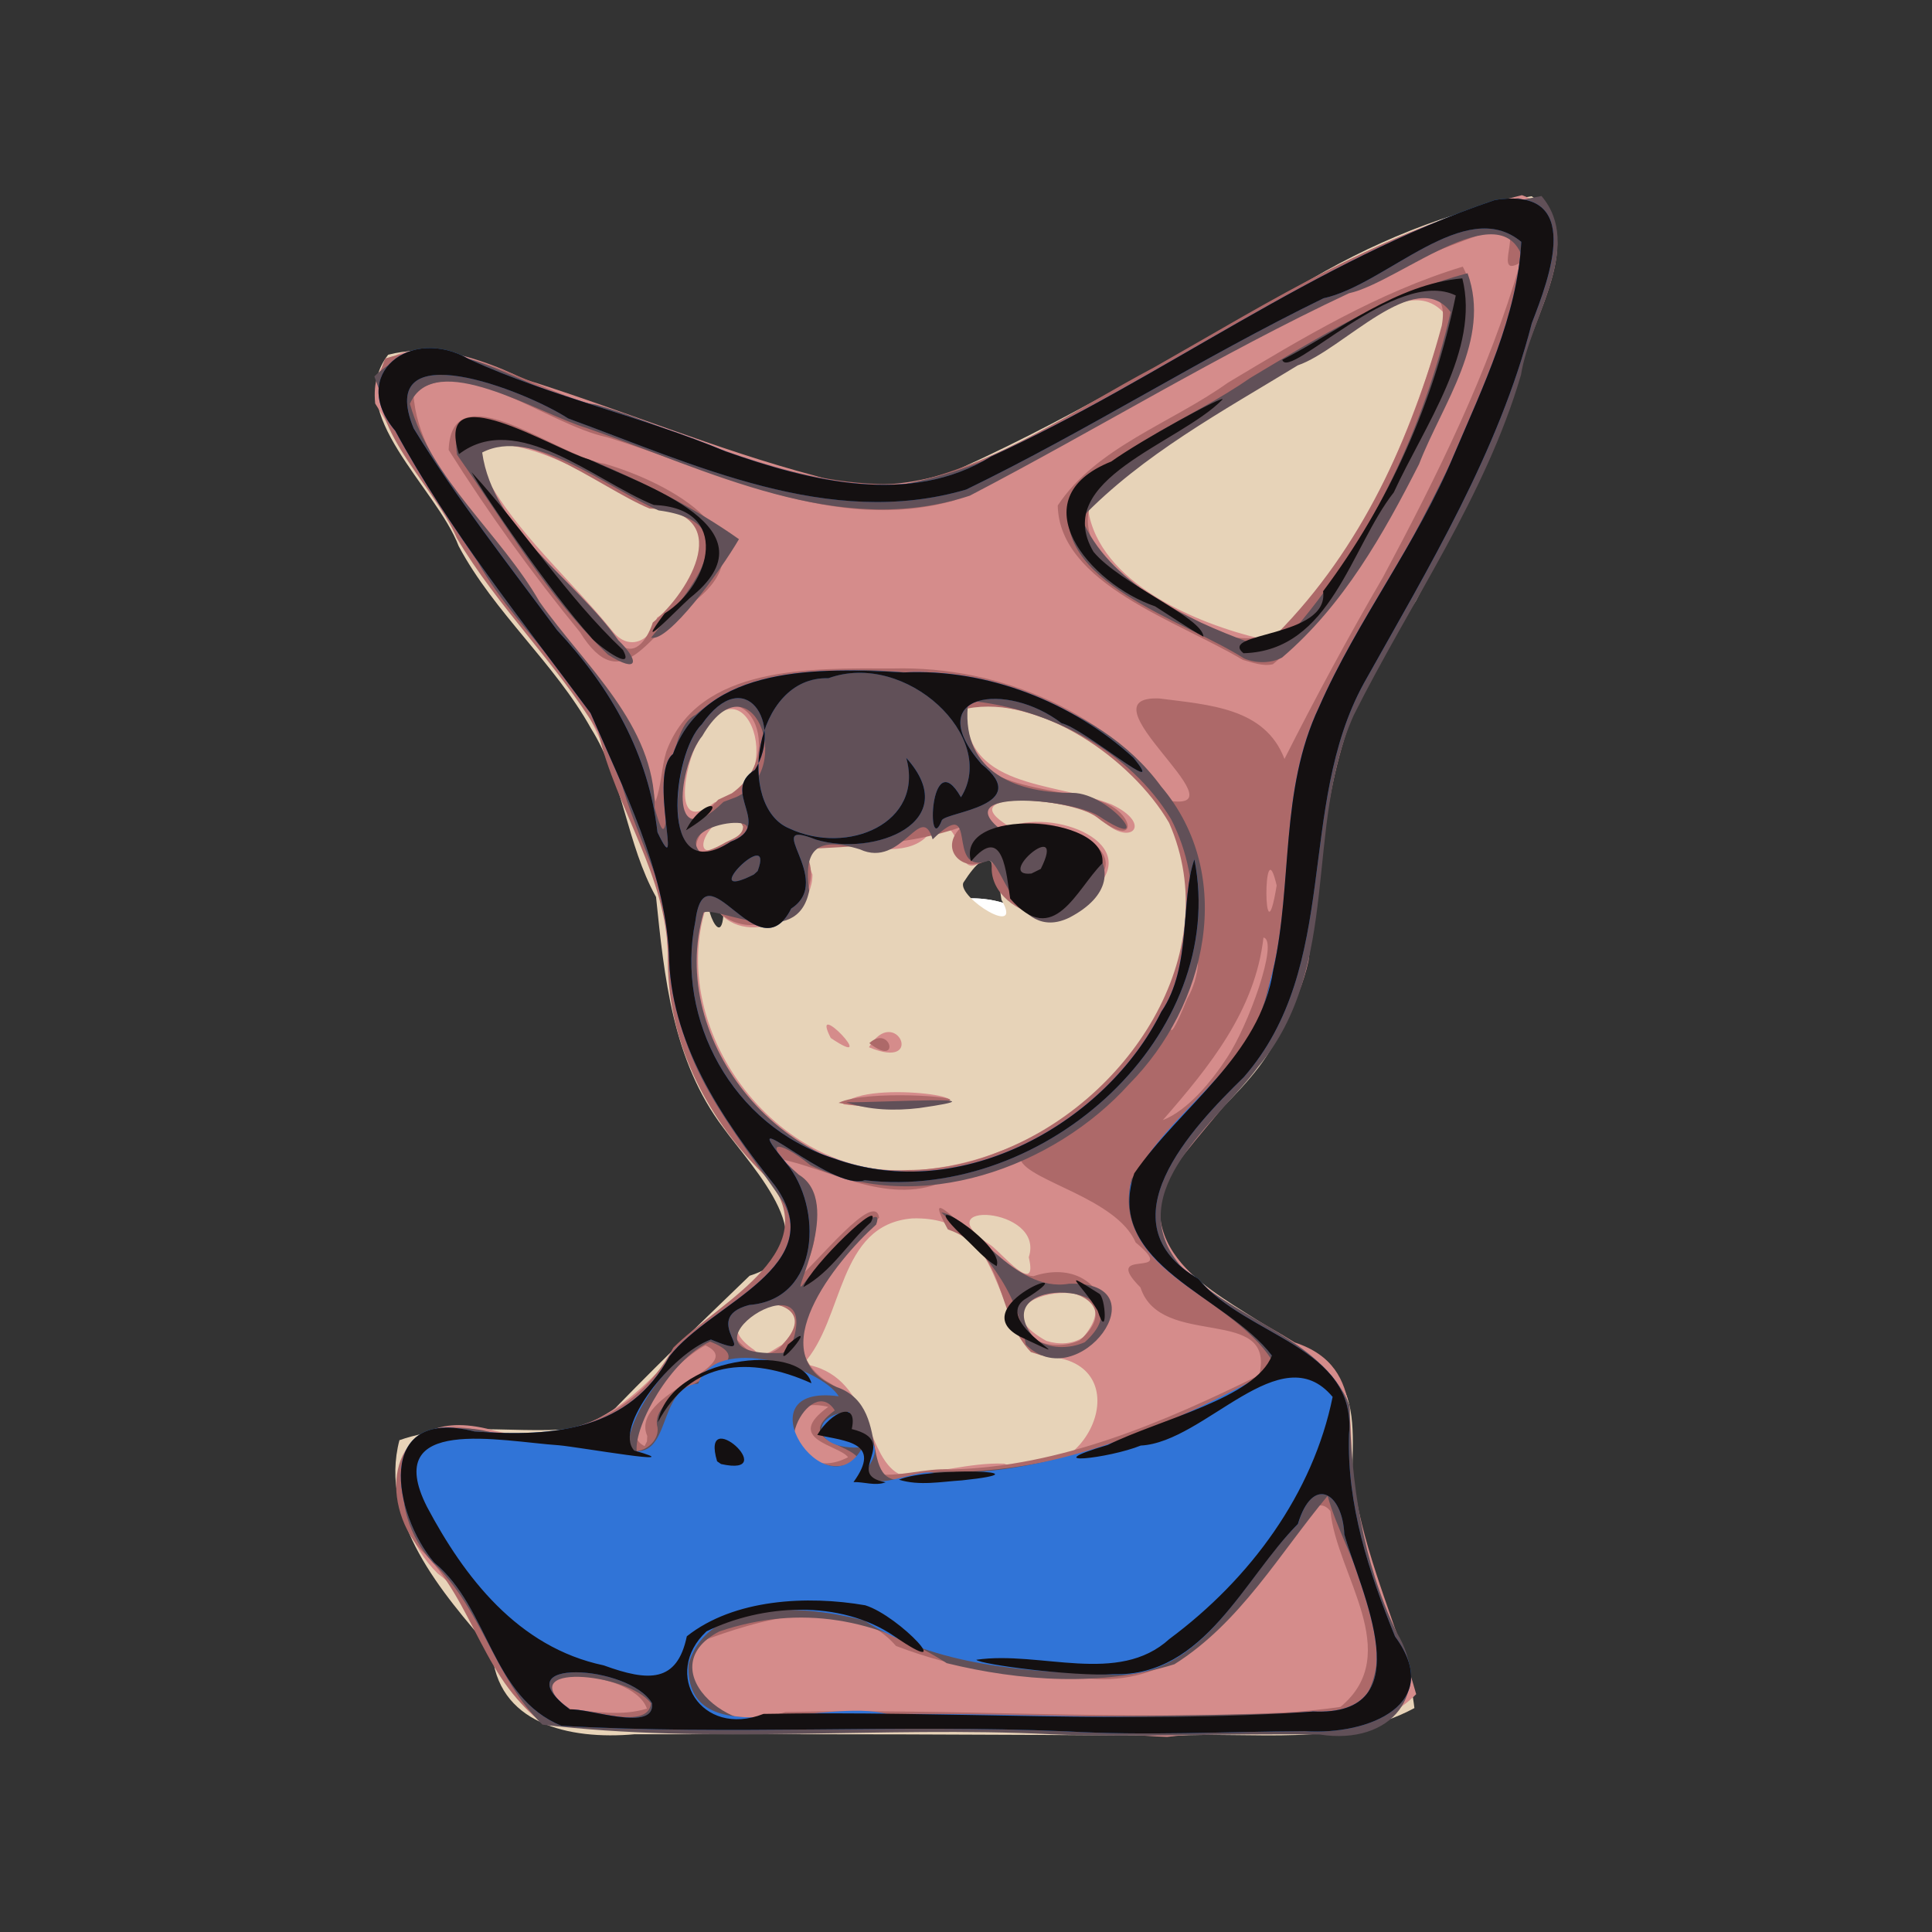 <?xml version="1.0" encoding="UTF-8" standalone="no"?>
<!-- Created with Inkscape (http://www.inkscape.org/) -->

<svg
   xmlns:dc="http://purl.org/dc/elements/1.1/"
   xmlns:cc="http://creativecommons.org/ns#"
   xmlns:rdf="http://www.w3.org/1999/02/22-rdf-syntax-ns#"
   xmlns:svg="http://www.w3.org/2000/svg"
   xmlns="http://www.w3.org/2000/svg"
   xmlns:xlink="http://www.w3.org/1999/xlink"
   xmlns:sodipodi="http://sodipodi.sourceforge.net/DTD/sodipodi-0.dtd"
   xmlns:inkscape="http://www.inkscape.org/namespaces/inkscape"
   width="64px"
   height="64px"
   id="svg3493"
   sodipodi:version="0.32"
   inkscape:version="0.47pre4 r22446"
   sodipodi:docname="pino_fresh.svg"
   inkscape:output_extension="org.inkscape.output.svg.inkscape"
   version="1.1">
  <rect width="100%" height="100%" fill="#333333" stroke="none"/>
  <defs
     id="defs3495">
    <linearGradient
       id="linearGradient4103">
      <stop
         id="stop4105"
         offset="0"
         style="stop-color:#004455;stop-opacity:1;" />
      <stop
         id="stop4107"
         offset="1"
         style="stop-color:#008db0;stop-opacity:1;" />
    </linearGradient>
    <inkscape:perspective
       sodipodi:type="inkscape:persp3d"
       inkscape:vp_x="0 : 32 : 1"
       inkscape:vp_y="0 : 1000 : 0"
       inkscape:vp_z="64 : 32 : 1"
       inkscape:persp3d-origin="32 : 21.333333 : 1"
       id="perspective3501" />
    <inkscape:perspective
       id="perspective2840"
       inkscape:persp3d-origin="0.5 : 0.33333333 : 1"
       inkscape:vp_z="1 : 0.5 : 1"
       inkscape:vp_y="0 : 1000 : 0"
       inkscape:vp_x="0 : 0.5 : 1"
       sodipodi:type="inkscape:persp3d" />
    <radialGradient
       inkscape:collect="always"
       xlink:href="#linearGradient3601"
       id="radialGradient3607"
       cx="21.149"
       cy="50.179"
       fx="21.149"
       fy="50.179"
       r="10.349"
       gradientUnits="userSpaceOnUse" />
    <linearGradient
       id="linearGradient3601">
      <stop
         style="stop-color:#a6ff6a;stop-opacity:0.834;"
         offset="0"
         id="stop3603" />
      <stop
         style="stop-color:#1c7e00;stop-opacity:1;"
         offset="1"
         id="stop3605" />
    </linearGradient>
    <radialGradient
       r="10.349"
       fy="50.179"
       fx="21.149"
       cy="50.179"
       cx="21.149"
       gradientUnits="userSpaceOnUse"
       id="radialGradient2849"
       xlink:href="#linearGradient3601"
       inkscape:collect="always" />
  </defs>
  <sodipodi:namedview
     id="base"
     pagecolor="#ffffff"
     bordercolor="#666666"
     borderopacity="1.0"
     inkscape:pageopacity="0.0"
     inkscape:pageshadow="2"
     inkscape:zoom="5.6568542"
     inkscape:cx="3.3851261"
     inkscape:cy="32.755397"
     inkscape:current-layer="layer1"
     showgrid="true"
     inkscape:document-units="px"
     inkscape:grid-bbox="true"
     inkscape:window-width="1680"
     inkscape:window-height="1004"
     inkscape:window-x="0"
     inkscape:window-y="0"
     inkscape:window-maximized="1" />
  <g
     id="layer1"
     inkscape:label="Layer 1"
     inkscape:groupmode="layer">
    <path
       sodipodi:type="arc"
       style="fill:#ffffff;fill-opacity:1;fill-rule:nonzero;stroke:none"
       id="path3295"
       sodipodi:cx="415"
       sodipodi:cy="878.86218"
       sodipodi:rx="13.5"
       sodipodi:ry="18.5"
       d="m 428.5,878.862 a 13.5,18.5 0 1 1 -2e-5,-0.032 L 415,878.862 z"
       sodipodi:start="0"
       sodipodi:end="6.2814419"
       transform="matrix(0.205,0,0,0.113,-52.874,-67.462)" />
    <path
       sodipodi:type="arc"
       style="fill:#ffffff;fill-opacity:1;fill-rule:nonzero;stroke:none;display:inline"
       id="path3446"
       sodipodi:cx="415"
       sodipodi:cy="878.86218"
       sodipodi:rx="13.5"
       sodipodi:ry="18.5"
       d="m 428.5,878.862 a 13.5,18.5 0 1 1 -2e-5,-0.032 L 415,878.862 z"
       sodipodi:start="0"
       sodipodi:end="6.2814419"
       transform="matrix(0.205,0,0,0.113,-52.874,-67.462)" />
    <path
       style="fill:#e7d3b8"
       d="m 21.039,57.448 c -2.22,0.201 -4.589,-0.364 -4.742,-2.773 -1.663,-1.915 -3.757,-4.339 -3.065,-6.967 2.072,-0.736 4.451,-0.048 6.615,-0.504 1.561,-1.644 3.301,-3.322 4.984,-4.943 2.748,-0.873 0.081,-3.581 -0.871,-4.902 -1.689,-2.235 -1.954,-5.005 -2.228,-7.644 -0.984,-1.774 -1.07,-3.85 -2.154,-5.584 -1.196,-2.15 -3.209,-3.837 -4.384,-6.04 -0.736,-1.935 -3.835,-4.417 -2.335,-6.34 2.469,-0.642 4.767,1.264 7.157,1.759 3.556,1.031 7.103,3.2 10.964,2.373 4.199,-1.805 8.069,-4.215 12.045,-6.393 2.33,-1.417 4.972,-2.53 7.71,-2.989 1.935,1.231 -0.18,3.954 -0.364,5.717 -0.72,2.723 -2.191,5.178 -3.467,7.689 -1.67,2.449 -3.023,5.19 -3.211,8.141 -0.077,2.277 -0.334,4.545 -1.515,6.567 -1.099,2.047 -3.803,3.349 -3.882,5.82 0.691,2.263 3.454,3.02 5.074,4.566 2.544,0.976 0.683,4.363 1.878,6.322 0.517,1.757 1.392,3.43 1.606,5.259 -2.414,1.304 -5.34,0.768 -8,0.92 -5.939,-0.051 -11.878,-0.06 -17.815,-0.052 z m 2.922,-27.108 c -1.049,-1.603 -0.12,1.397 0,0 z m 9.214,-0.531 c -0.172,-1.222 -0.355,-1.98 -1.265,-0.566 -0.186,0.497 2.024,1.867 1.265,0.566 z"
       id="path3444" />
    <path
       style="fill:#d58c8b"
       d="m 37.229,57.434 c -6.423,-0.327 -12.887,0.27 -19.287,-0.385 -1.714,-1.185 -1.695,-3.638 -3.44,-4.923 -1.81,-1.755 -1.968,-5.636 1.62,-4.801 3.089,0.904 5.153,-1.101 6.806,-3.211 2.04,-1.279 4.679,-3.411 2.111,-5.595 -1.969,-2.127 -2.982,-4.885 -2.933,-7.704 -0.544,-2.529 -1.591,-5.187 -2.85,-7.566 -2.544,-3.12 -4.755,-6.493 -6.828,-9.883 -0.275,-2.841 3.356,-1.603 4.91,-0.815 3.245,1.011 6.38,2.341 9.669,3.211 2.721,0.84 5.339,-0.251 7.619,-1.566 5.223,-2.63 9.965,-6.322 15.79,-7.731 2.541,0.916 0.201,4.199 -0.091,5.979 -1.139,3.57 -3.102,6.82 -5.008,10.058 -1.471,2.923 -1.542,6.2 -1.973,9.342 -0.649,2.871 -3.094,4.881 -4.733,7.22 -1.019,2.784 2.309,4.171 4.279,5.407 2.528,0.826 1.602,3.311 2.039,5.178 0.42,2.216 1.38,4.323 1.984,6.472 -1.9,1.935 -5.601,1.079 -8.246,1.415 -0.481,-0.015 -0.961,-0.048 -1.438,-0.101 z m -3.968,-8.949 c 2.77,1.045 4.619,-3.421 1.359,-3.551 -1.929,-1.142 -1.201,-4.658 -4.394,-4.573 -2.505,0.2 -2.245,3.338 -3.618,4.823 2.256,0.322 2.029,3.041 3.167,3.642 1.176,0.025 2.312,-0.387 3.486,-0.341 z m -7.353,-3.935 c 2.048,-2.138 -3.19,-1.361 -0.918,0.173 0.276,0.338 0.653,-0.051 0.918,-0.173 z m 9.982,-0.26 c 1.959,-2.38 -4.163,-1.492 -1.227,0.129 0.399,0.128 0.877,0.118 1.227,-0.129 z M 34.079,41.648 c 0.561,-1.698 -3.559,-1.882 -1.26,-0.401 0.31,0.206 1.586,1.757 1.26,0.401 z m -0.968,-3.502 c 4.312,-1.637 7.617,-6.58 5.657,-10.879 -1.371,-2.222 -3.96,-3.984 -6.767,-3.935 -0.181,2.82 2.882,2.54 4.813,3.312 1.46,0.682 0.577,1.478 -0.377,0.448 -0.877,-0.678 -5.071,-0.955 -3.002,0.286 1.7,-0.62 4.723,0.74 2.51,2.338 -0.745,1.846 -3.264,-0.03 -3.118,-1.501 -1.47,1.709 -0.629,-1.965 -2.218,-0.425 -1.293,1.077 -4.592,-0.935 -3.695,1.183 -0.008,1.692 -2.794,2.571 -3.384,0.692 -1.73,4.267 2.296,9.824 7.316,9.049 0.777,-0.093 1.539,-0.289 2.265,-0.568 z m -5.181,-1.565 c 0.811,-0.868 5.687,-0.075 2.393,0.03 -0.797,0.051 -1.599,0.055 -2.393,-0.03 z m 0.855,-1.89 c 0.886,-1.462 1.909,0.805 0,0 z M 27.519,34.384 c -0.732,-1.43 1.717,1.16 0,0 z m -2.856,-7.072 c -0.945,-0.993 -2.274,1.768 -0.469,0.536 0.216,-0.091 0.573,-0.238 0.469,-0.536 z m -0.995,-0.73 c 2.626,-0.393 1.008,-5.25 -0.568,-1.952 -0.37,0.577 -0.917,3.127 0.568,1.952 z m -1.909,-6.117 c 1.545,-0.994 2.387,-3.558 -0.259,-3.688 -1.644,-0.826 -4.442,-2.641 -5.806,-1.847 0.927,2.333 3.013,4.019 4.584,5.962 0.561,0.725 1.322,0.323 1.482,-0.426 z m 20.974,0.202 c 2.652,-2.905 4.083,-6.576 5.167,-10.216 -1.305,-1.667 -3.719,1.282 -5.302,1.8 -2.264,1.438 -4.648,2.77 -6.551,4.641 0.37,2.401 3.556,3.767 5.757,4.275 0.358,-0.069 0.683,-0.25 0.929,-0.501 z"
       id="path3442" />
    <path
       style="fill:#ad6969"
       d="m 34.524,57.386 c -5.455,-0.24 -10.94,0.274 -16.377,-0.239 -2.117,-1.298 -2.427,-4.12 -4.216,-5.814 -1.403,-1.612 -1.061,-4.543 1.701,-3.999 2.797,0.571 5.355,-0.255 6.675,-2.693 1.573,-1.562 5.252,-3.282 2.977,-5.752 -1.96,-1.946 -3.2,-4.498 -3.159,-7.21 -0.029,-2.648 -1.714,-4.878 -2.311,-7.435 -1.357,-2.253 -3.337,-4.142 -4.683,-6.421 -0.805,-1.875 -3.313,-3.879 -2.369,-5.947 2.538,-0.848 4.911,1.129 7.338,1.641 3.213,1.077 6.439,2.705 9.94,2.505 3.016,-0.634 5.553,-2.46 8.21,-3.862 3.823,-2.168 7.659,-4.615 12.04,-5.608 2.715,1.051 -0.175,4.632 -0.289,6.646 -1.35,4.032 -4.074,7.475 -5.692,11.389 -1.143,3.497 -0.107,7.586 -2.751,10.616 -1.384,1.986 -4.902,4.444 -2.326,6.877 1.619,1.717 4.7,2.228 5.483,4.602 -0.302,2.314 0.376,4.6 1.209,6.766 1.28,1.871 0.472,4.426 -2.316,3.938 -3.026,-0.058 -6.049,0.155 -9.081,-3.76e-4 z m 9.882,-0.843 c 2.126,-1.769 -0.128,-4.382 -0.333,-6.484 -0.772,-0.966 -1.755,2.044 -2.639,2.52 -1.259,1.841 -3.09,3.321 -5.545,3.004 -2.117,0.043 -4.246,-0.308 -6.209,-1.059 -1.561,-1.814 -4.616,-0.84 -6.495,-0.136 -1.529,1.997 1.046,2.913 2.833,2.325 5.582,-0.131 11.168,0.302 16.743,0.004 0.55,-0.04 1.1,-0.094 1.646,-0.174 z m -22.975,0.058 c -0.492,-1.402 -4.941,-1.473 -2.532,0.011 0.835,0.104 1.71,0.237 2.532,-0.011 z m 10.068,-7.923 c 3.646,-0.091 7.061,-1.572 10.214,-3.124 0.565,-2.357 -3.26,-0.833 -3.934,-2.906 -1.38,-1.388 1.373,-0.218 -0.159,-1.489 -0.63,-1.468 -3.541,-2.031 -3.812,-2.739 1.665,-0.621 -1.889,0.625 -2.591,0.739 -1.859,0.788 -3.85,-0.489 -5.392,-0.764 1.335,1.03 1.598,2.778 0.48,4.086 0.756,-0.643 2.676,-3.076 2.818,-2.143 -1.346,1.218 -3.834,3.957 -1.786,5.389 1.175,0.637 1.935,2.023 1.559,3.091 0.871,0.142 1.737,-0.198 2.604,-0.141 z m 2.65,-3.89 c -1.202,-1.239 -0.746,-3.361 -2.751,-4.063 -1.22,-2.238 1.748,1.531 2.838,1.549 2.591,-0.849 3.402,2.638 0.573,2.659 l -0.331,-0.04 -0.329,-0.105 0,0 z m 1.615,-0.385 c 2.18,-1.889 -3.185,-2.4 -1.73,-0.199 0.458,0.404 1.179,0.446 1.73,0.199 z m -7.671,3.87 c -0.293,-0.408 -2.161,-0.587 -0.656,-1.668 -2.176,-0.528 -1.302,2.687 0.656,1.668 z m -6.652,-0.703 c -0.616,-1.435 3.432,-2.29 1.928,-3.004 -1.057,0.548 -3.089,2.84 -2.015,3.337 l 0.078,-0.155 0.009,-0.178 z m 4.465,-3.012 c 1.931,-2.023 -3.524,-1.709 -1.094,0.193 0.35,0.208 0.842,0.108 1.094,-0.193 z m 7.094,-6.37 c 4.358,-1.626 7.631,-6.604 5.727,-10.931 -1.236,-2.127 -4.297,-4.247 -6.683,-3.786 -0.583,2.587 2.315,2.518 4.083,2.998 1.444,0.195 1.741,1.814 0.213,0.606 -0.889,-0.688 -5.277,-0.975 -3.148,0.456 1.219,-0.882 4.661,0.619 2.986,1.729 -0.431,2.108 -4.043,0.835 -3.201,-1.06 -0.681,0.996 -2.054,0.08 -1.133,-0.805 -1.678,0.594 -3.639,0.65 -5.227,0.733 1.186,1.906 -2.218,3.694 -3.178,1.525 -1.835,4.099 1.835,9.349 6.639,9.105 1.001,-0.004 1.999,-0.205 2.921,-0.569 z m -5.22,-1.655 c 0.898,-0.438 4.278,-0.201 3.613,-0.059 -1.181,0.263 -2.424,0.291 -3.613,0.059 z m 1.017,-1.977 c 0.708,-0.642 1.054,0.824 0,0 z m 11.841,0.493 c 0.709,-1.047 1.735,-3.897 1.216,-3.992 -0.276,2.416 -1.789,4.278 -3.335,6.05 0.837,-0.329 1.618,-1.294 2.12,-2.058 z m -1.31,-1.968 c 0.571,-0.982 0.361,-2.227 -0.003,-0.498 -0.579,1.053 -0.841,2.599 0.003,0.498 z m 2.963,-3.748 c -0.463,-2.027 -0.444,2.729 0,0 z m -17.676,-1.955 c -0.671,-1.41 -2.697,1.68 -0.681,0.585 0.22,-0.148 0.685,-0.24 0.681,-0.585 z m -0.37,-1.1 c 2.064,-1.472 0.1,-4.725 -1.323,-1.593 -0.646,1.085 -0.853,3.64 0.871,1.805 l 0.452,-0.212 z m -2.178,-1.368 c 1.058,-2.898 4.846,-2.77 7.514,-2.766 3.593,-0.094 7.273,1.508 9.221,4.392 2.322,0.307 -3.054,-3.499 -0.403,-3.399 1.677,0.216 3.505,0.31 4.151,2.004 0.998,-1.977 2.108,-4.038 3.267,-6.028 1.79,-3.353 3.497,-6.784 4.546,-10.414 -1.106,0.658 0.553,-1.866 -1.188,-0.976 -6.245,2.208 -11.696,5.943 -17.557,8.854 -3.97,1.123 -7.828,-0.966 -11.51,-2.094 -1.989,-0.42 -4.777,-2.801 -6.413,-1.445 0.164,2.736 3,4.673 4.234,7.085 1.613,1.939 3.394,3.983 3.781,6.433 0.203,-0.527 0.196,-1.105 0.358,-1.645 z M 19.203,20.929 c -1.571,-1.919 -3.036,-3.951 -4.341,-6.025 0.096,-2.656 3.659,0.24 5.164,0.458 2.117,0.603 5.734,2.519 2.871,4.641 -1.387,0.923 -2.28,3.211 -3.693,0.926 z m 2.421,-0.307 c 1.278,-1.059 2.74,-3.684 -0.105,-3.776 -1.642,-0.667 -4.709,-3.193 -5.836,-1.627 1.086,2.354 3.16,4.16 4.849,6.127 0.561,0.467 0.964,-0.313 1.091,-0.723 z m 19.547,1.239 c -2.146,-1.288 -6.08,-2.512 -6.132,-5.116 1.273,-1.93 3.762,-2.726 5.632,-4.064 2.471,-1.482 4.975,-2.996 7.785,-3.848 1.142,2.153 -0.854,4.331 -1.523,6.355 -1.273,2.429 -2.568,5.021 -4.768,6.816 -0.342,0.077 -0.672,-0.06 -0.993,-0.143 z m 1.125,-0.861 c 2.799,-2.827 4.462,-6.51 5.465,-10.215 0.44,-2.446 -3.127,0.384 -4.244,0.828 -2.453,1.658 -5.237,2.977 -7.359,5.001 -0.823,2.134 2.723,3.443 4.362,4.423 0.586,0.166 1.197,0.123 1.776,-0.037 z"
       id="path3438" />
    <path
       style="fill:#615058"
       d="M 34.795,57.448 C 29.194,57.173 23.536,57.796 17.969,57.131 c -1.565,-1.506 -1.988,-3.814 -3.632,-5.373 -1.573,-1.664 -1.436,-4.947 1.665,-4.375 2.805,0.713 5.172,-0.414 6.539,-2.717 1.178,-1.503 4.557,-2.507 3.441,-4.785 -1.46,-2.187 -3.34,-4.275 -3.61,-6.967 0.279,-2.457 -1.054,-4.545 -1.74,-6.806 -0.578,-2.971 -3.356,-4.913 -4.808,-7.497 -1.334,-1.942 -2.664,-3.926 -3.423,-6.142 2.161,-2.107 4.941,0.633 7.338,0.932 3.229,0.943 6.3,2.874 9.783,2.707 3.654,-0.53 6.669,-2.752 9.847,-4.365 3.699,-2.065 7.425,-4.48 11.695,-5.25 1.412,1.664 -0.383,4.041 -0.679,5.925 -1.179,4.032 -3.665,7.531 -5.54,11.273 -1.669,3.726 -0.365,8.286 -3.158,11.639 -1.362,1.849 -4.572,4.122 -2.627,6.547 1.656,1.796 4.727,2.399 5.648,4.678 0.043,2.576 0.423,5.132 1.552,7.51 1.217,2.004 -0.143,3.762 -2.54,3.394 -2.976,-0.05 -5.948,0.11 -8.925,-0.01 z m 10.102,-0.765 c 1.845,-2.104 -0.353,-5.056 -0.918,-7.13 -1.582,1.895 -2.887,4.203 -5.076,5.578 -2.401,0.749 -5.111,0.561 -7.54,-0.036 -2.303,-1.469 -4.841,-1.964 -7.538,-1.05 -2.412,1.259 0.62,3.854 2.615,2.789 6.153,0.044 12.308,0.072 18.458,-0.151 z M 21.565,56.43 c -0.723,-1.02 -4.729,-1.404 -2.711,0.212 0.689,-0.043 2.601,0.691 2.711,-0.212 z m 10.061,-7.664 c 3.822,-0.095 7.489,-1.502 10.635,-3.485 -1.192,-2.302 -5.559,-3.179 -4.776,-6.22 1.363,-2.185 3.943,-3.651 4.518,-6.301 1.046,-3.476 0.211,-7.41 2.405,-10.572 2.336,-4.282 4.839,-8.554 6.127,-13.246 -0.463,-2.9 -4.146,0.412 -5.85,0.773 -4.311,2.023 -8.355,4.515 -12.559,6.705 -4.349,1.435 -8.676,-0.853 -12.678,-2.236 -1.638,-0.493 -5.057,-2.659 -5.869,-0.808 0.697,2.506 3.002,4.308 4.297,6.563 1.505,2.127 3.814,4.074 3.809,6.815 0.691,2.517 0.054,-2.447 1.358,-3.077 1.466,-1.274 3.701,-1.425 5.629,-1.483 3.588,0.129 7.618,0.885 9.794,3.861 2.497,2.943 1.511,7.265 -1.063,9.86 -2.476,2.748 -6.96,4.396 -10.55,2.689 -1.123,-0.913 -1.67,-0.81 -0.391,0.31 1.494,0.907 -0.268,4.069 0.11,3.672 0.412,-0.565 2.84,-3.069 2.451,-2.02 -1.35,1.214 -3.868,4.33 -1.306,5.382 2.081,0.723 0.368,3.924 2.894,2.863 0.335,-0.047 0.675,-0.08 1.013,-0.043 z m 2.355,-4.227 c -0.317,-1.888 -1.398,-3.119 -2.802,-4.376 0.976,0.121 2.386,2.683 4.237,2.362 3.144,-0.102 0.309,3.769 -1.435,2.014 z m 1.953,-0.076 c 2.254,-2.031 -3.441,-2.3 -1.671,-0.132 0.463,0.365 1.145,0.364 1.671,0.132 z M 20.141,21.686 c -2.034,-1.937 -3.415,-4.379 -5.003,-6.624 -0.354,-2.569 3.167,-0.095 4.516,0.21 1.691,0.714 3.341,1.539 4.825,2.589 -0.632,1.084 -2.35,3.431 -2.91,3.261 1.066,-1.34 3.454,-3.789 0.248,-4.214 -1.737,-0.759 -4.18,-2.786 -5.844,-1.918 0.357,2.556 3.058,4.163 4.509,6.217 0.695,0.674 0.694,1.133 -0.341,0.48 z m 21.08,0.131 c -2.019,-1.289 -6.487,-2.569 -5.749,-5.254 1.528,-1.83 3.98,-2.674 5.937,-4.039 2.277,-1.361 4.582,-2.782 7.206,-3.473 0.795,2.203 -0.832,4.32 -1.608,6.326 -1.177,2.311 -2.496,4.665 -4.536,6.405 -0.381,0.2 -0.856,0.195 -1.25,0.035 z m 1.699,-1.015 c 2.564,-3.03 4.261,-6.7 5.135,-10.463 -1.155,-1.554 -3.574,1.259 -5.061,1.762 -2.504,1.528 -5.145,2.955 -7.168,5.059 0.88,2.14 3.451,3.345 5.579,4.128 0.546,0.05 1.135,-0.094 1.515,-0.485 z M 28.456,48.349 c -0.283,-0.556 -2.175,-0.606 -0.803,-1.627 -0.793,-1.275 -2.491,1.927 -0.261,1.806 0.36,0.093 0.759,0.021 1.064,-0.179 z m -6.675,-1.064 c -0.38,-1.376 3.9,-2 1.743,-2.842 -1.291,0.573 -2.517,2.764 -2.433,3.63 0.393,-0.051 0.741,-0.4 0.69,-0.789 z m 4.407,-2.635 c 1.279,-3.374 -4.348,0.371 -0.257,0.167 l 0.257,-0.167 0,0 z m 7.009,-6.378 c 4.417,-1.638 7.814,-6.812 5.597,-11.136 -1.36,-2.253 -4.011,-3.67 -6.715,-3.926 -0.297,2.227 1.398,3.065 3.452,3.055 1.258,0.009 2.814,2.055 0.87,0.769 -0.958,-0.597 -5.056,-0.923 -3.201,0.484 2.266,-0.926 4.99,1.435 2.227,2.878 -1.83,0.891 -2.286,-2.175 -2.737,-1.862 -1.398,0.418 -0.208,-2.281 -1.795,-0.729 -0.385,-1.292 -1.011,0.978 -2.409,0.331 -1.504,-0.466 -1.861,0.081 -1.681,1.374 -0.397,2.006 -3.009,0.501 -3.493,0.716 -1.253,4.231 2.695,9.161 7.476,8.627 0.83,-0.069 1.645,-0.272 2.41,-0.582 z M 28.034,36.515 c 1.119,0.011 5.516,-0.25 2.416,0.191 -0.806,0.096 -1.646,0.072 -2.416,-0.191 z m -4.026,-8.468 c 2.455,-1.315 -2.022,-0.826 -0.707,0.291 l 0.241,-0.085 0.466,-0.206 z m 0.386,-1.645 c 2.017,-0.944 0.453,-4.749 -1.128,-2.024 -0.775,0.939 -1.189,4.038 0.701,2.185 l 0.427,-0.161 0,0 z"
       id="path3436" />
    <path
       style="fill:#3074d7;fill-opacity:1"
       d="m 35.302,57.352 c -5.565,-0.24 -11.14,0.137 -16.702,-0.183 -2.332,-0.952 -2.39,-3.904 -4.217,-5.408 -1.357,-1.595 -2.008,-5.188 1.336,-4.342 2.674,0.197 5.134,-0.06 6.455,-2.486 1.374,-1.784 5.427,-2.966 3.506,-5.647 -1.807,-2.272 -3.495,-4.774 -3.521,-7.729 -0.162,-2.768 -1.49,-5.383 -2.595,-7.931 -2.26,-3.051 -4.672,-6.034 -6.472,-9.357 -1.569,-1.856 0.503,-3.504 2.46,-2.364 2.735,1.248 5.714,1.889 8.493,3.05 2.764,0.978 6.107,1.821 8.78,0.17 5.693,-2.608 10.712,-6.481 16.696,-8.5 2.973,-0.463 1.801,2.582 1.222,4.081 -1.094,4.261 -3.415,8.084 -5.563,11.927 -2.252,4.103 -0.745,9.349 -3.98,13.052 -1.737,1.695 -4.696,4.819 -1.504,6.676 1.583,1.92 5.251,2.232 4.992,5.152 -0.074,2.333 0.65,4.546 1.525,6.698 1.639,2.223 -0.845,3.278 -2.981,3.135 -2.642,0.015 -5.286,0.16 -7.928,0.005 l 0,-5e-5 z m 8.18,-0.658 c 3.687,0.179 1.574,-4.012 1.051,-5.865 -0.06,-1.401 -1.055,-1.975 -1.531,-0.348 -1.84,1.809 -3.104,5.146 -6.193,4.992 -2.803,-0.1 -5.792,-0.264 -8.185,-1.793 -1.867,-0.486 -5.155,-0.82 -5.815,1.453 -0.124,3.072 4.523,1.066 6.592,1.652 4.693,-0.064 9.399,0.307 14.081,-0.091 z m -21.884,-0.275 c -0.749,-1.277 -5.031,-1.517 -2.718,0.21 0.625,-0.048 2.847,0.772 2.718,-0.21 z m 9.399,-7.608 c 4.089,0.048 7.908,-1.639 11.361,-3.545 -1.249,-2.28 -5.389,-2.935 -4.911,-6.021 1.15,-2.446 4.131,-3.854 4.618,-6.702 0.832,-2.996 0.25,-6.233 1.631,-9.123 1.265,-2.884 3.256,-5.429 4.465,-8.347 0.964,-2.265 2.106,-4.619 2.235,-7.063 -1.856,-1.552 -4.492,1.429 -6.551,1.868 -4.033,1.965 -7.811,4.383 -11.838,6.337 -4.535,1.33 -9.041,-0.844 -13.186,-2.356 -1.419,-0.925 -6.432,-2.887 -5.118,0.327 1.418,2.32 3.127,4.487 4.754,6.688 1.798,1.925 3.034,4.131 3.324,6.695 0.888,1.845 -0.32,-1.925 0.513,-2.594 1.053,-2.963 4.914,-2.86 7.623,-2.701 2.799,-0.14 5.637,0.994 7.635,2.83 1.197,1.463 -1.614,-0.965 -2.384,-1.148 -1.817,-1.4 -4.694,-1 -2.65,1.356 1.729,1.376 -1.141,1.579 -1.316,1.854 -0.508,1.312 -0.415,-2.596 0.632,-0.758 1.249,-1.97 -1.815,-4.877 -4.392,-3.943 -2.484,-0.073 -3.062,4.25 -1.293,4.977 1.932,0.907 4.476,-0.182 3.873,-2.338 1.92,2.131 -1.069,3.29 -2.99,2.707 -1.898,-0.752 0.662,1.326 -0.821,2.284 -1.103,2.204 -2.851,-2.16 -3.178,0.435 -0.658,3.218 1.213,6.765 4.587,7.841 4.236,1.543 9.041,-1.206 10.85,-4.858 1.018,-1.479 0.627,-3.736 1.097,-5.047 1.133,5.757 -4.851,11.341 -10.92,10.628 -1.092,0.409 -4.474,-2.844 -2.597,-0.559 1.2,1.435 1.141,4.507 -1.23,4.692 -1.752,0.463 0.604,1.916 -1.272,1.147 -1.413,0.488 -2.822,2.675 -2.738,3.657 1.469,0.399 0.927,-2.071 2.319,-2.198 0.619,-1.673 4.074,-0.523 4.655,0.421 -3.296,-0.448 -0.405,3.907 0.789,1.689 -1.66,0.128 -1.793,-1.093 -0.429,-1.172 -0.685,1.067 1.53,0.486 0.611,1.835 -0.156,1.044 1.682,-0.039 2.241,0.207 z m -5.898,-19.955 c 0.598,-1.587 -2.101,1.111 -0.127,0.115 l 0.096,-0.087 0.031,-0.028 0,-5e-6 z M 24.207,27.881 c 1.445,-0.542 -0.37,-1.645 0.803,-2.382 0.941,-1.521 -0.322,-3.559 -1.76,-1.505 -0.969,0.911 -1.475,5.536 0.956,3.887 z"
       id="path3434"
       sodipodi:nodetypes="cccccccccccccccccccccccccccccccccccccccccccccccccccccccccccccccccccccccccccccccccc" />
    <path
       style="fill:#141011"
       d="m 35.302,57.352 c -5.565,-0.24 -11.14,0.137 -16.702,-0.183 -2.332,-0.952 -2.39,-3.904 -4.217,-5.408 -1.357,-1.595 -2.008,-5.188 1.336,-4.342 2.674,0.197 5.134,-0.06 6.455,-2.486 1.374,-1.784 5.427,-2.966 3.506,-5.647 -1.807,-2.272 -3.495,-4.774 -3.521,-7.729 -0.162,-2.768 -1.49,-5.383 -2.595,-7.931 -2.26,-3.051 -4.672,-6.034 -6.472,-9.357 -1.569,-1.856 0.503,-3.504 2.46,-2.364 2.735,1.248 5.714,1.889 8.493,3.05 2.764,0.978 6.107,1.821 8.78,0.17 5.693,-2.608 10.712,-6.481 16.696,-8.5 2.973,-0.463 1.801,2.582 1.222,4.081 -1.094,4.261 -3.415,8.084 -5.563,11.927 -2.252,4.103 -0.745,9.349 -3.98,13.052 -1.737,1.695 -4.696,4.819 -1.504,6.676 1.583,1.92 5.251,2.232 4.992,5.152 -0.074,2.333 0.65,4.546 1.525,6.698 1.639,2.223 -0.845,3.278 -2.981,3.135 -2.642,0.015 -5.286,0.16 -7.928,0.005 z m 8.18,-0.658 c 3.687,0.179 1.574,-4.012 1.051,-5.865 -0.063,-1.409 -1.053,-1.967 -1.538,-0.346 -1.795,1.802 -3.083,5.06 -6.113,4.978 -1.308,0.079 -4.41,-0.321 -4.541,-0.479 2.125,-0.31 4.696,0.863 6.399,-0.69 2.686,-1.994 4.758,-4.826 5.405,-8.018 -1.717,-2.062 -4.226,1.506 -6.357,1.612 -1.047,0.426 -3.538,0.704 -1.092,-0.02 1.714,-0.847 4.891,-1.551 5.436,-2.96 -1.485,-1.985 -5.581,-2.985 -4.558,-6.038 1.54,-2.231 4.172,-3.886 4.604,-6.737 0.648,-2.882 0.211,-5.951 1.517,-8.709 1.265,-2.884 3.256,-5.429 4.465,-8.347 0.964,-2.265 2.106,-4.619 2.235,-7.063 -1.856,-1.552 -4.492,1.429 -6.551,1.868 -4.033,1.965 -7.811,4.383 -11.838,6.337 -4.535,1.33 -9.041,-0.844 -13.186,-2.356 -1.419,-0.925 -6.432,-2.887 -5.118,0.327 1.418,2.32 3.127,4.487 4.754,6.688 1.798,1.925 3.034,4.131 3.324,6.695 0.888,1.845 -0.32,-1.925 0.513,-2.594 1.053,-2.963 4.914,-2.86 7.623,-2.701 2.799,-0.14 5.637,0.994 7.635,2.83 1.197,1.463 -1.614,-0.965 -2.384,-1.148 -1.817,-1.4 -4.694,-1 -2.65,1.356 1.729,1.376 -1.141,1.579 -1.316,1.854 -0.508,1.312 -0.415,-2.596 0.632,-0.758 1.249,-1.97 -1.815,-4.877 -4.392,-3.943 -2.484,-0.073 -3.062,4.25 -1.293,4.977 1.932,0.907 4.476,-0.182 3.873,-2.338 1.92,2.131 -1.069,3.29 -2.99,2.707 -1.898,-0.752 0.662,1.326 -0.821,2.284 -1.103,2.204 -2.851,-2.16 -3.178,0.435 -0.658,3.218 1.213,6.765 4.587,7.841 4.236,1.543 9.041,-1.206 10.85,-4.858 1.018,-1.479 0.627,-3.736 1.097,-5.047 1.133,5.757 -4.851,11.341 -10.92,10.628 -1.092,0.409 -4.474,-2.844 -2.597,-0.559 1.2,1.435 1.141,4.507 -1.23,4.692 -1.753,0.461 0.603,1.918 -1.269,1.145 -1.282,0.455 -3.243,2.916 -2.541,3.678 2.005,0.561 -1.844,-0.12 -2.489,-0.175 -1.941,-0.13 -5.917,-1.014 -4.377,2.036 1.229,2.314 3.004,4.656 5.858,5.255 1.488,0.543 2.43,0.578 2.751,-0.964 1.565,-1.24 3.992,-1.359 5.91,-1.027 1.149,0.356 3.139,2.524 0.961,1.023 -1.807,-1.23 -4.396,-1.052 -6.218,-0.16 -1.493,1.393 -0.178,3.545 1.887,2.735 6.06,-0.113 12.138,0.339 18.186,-0.078 z m -15.209,-7.598 c 0.96,-1.322 -0.256,-1.354 -1.199,-1.563 0.46,-0.777 1.358,-1.16 1.141,-0.193 1.671,0.404 -0.317,1.493 1.122,1.763 -0.343,0.13 -0.714,-0.018 -1.064,-0.007 z m 1.507,-0.079 c 0.969,-0.428 5.131,-0.297 2.086,0.022 -0.691,0.043 -1.409,0.188 -2.086,-0.022 z m -6.025,-0.608 c -0.578,-1.942 2.167,0.542 0.131,0.089 l -0.108,-0.074 -0.023,-0.016 c 0,0 0,-4e-6 0,-4e-6 z m -1.963,-1.294 c 0.364,-2.173 4.726,-2.678 5.088,-1.293 -2.065,-0.932 -3.996,-0.752 -5.088,1.293 z m 4.308,-2.574 c 1.231,-1.051 -0.683,1.24 0,0 z m 7.683,-0.267 c -1.935,-1.02 2.447,-2.644 0.149,-1.223 -1.125,0.809 2.405,2.421 -0.149,1.223 z m 2.578,-0.856 c -0.522,-0.881 -1.325,-1.435 0.037,-0.572 0.245,0.107 0.295,1.617 -0.037,0.572 z m -9.751,-0.78 c 0.244,-0.697 2.701,-3.079 2.243,-2.154 -0.769,0.694 -1.303,1.639 -2.243,2.154 z m 5.348,-1.626 c -1.99,-1.876 1.377,0.199 1.054,0.93 -0.411,-0.244 -0.71,-0.614 -1.054,-0.93 z m 1.505,-11.245 c -0.126,-0.788 -0.215,-2.526 -1.295,-1.233 -0.537,-1.802 4.514,-1.561 4.351,0.063 -0.868,0.86 -1.602,2.845 -3.056,1.17 z m 1.014,-0.983 c 0.895,-1.791 -1.564,0.286 -0.309,0.153 l 0.309,-0.153 z M 19.572,21.102 c -1.362,-1.514 -3.536,-4.697 -3.952,-5.462 1.748,1.907 3.127,4.1 5.014,5.889 0.443,0.807 -0.925,-0.216 -1.063,-0.427 z m 21.619,0.537 c -0.865,-0.713 2.85,-0.501 2.638,-2.053 2.189,-2.919 3.681,-6.291 4.395,-9.798 -1.966,-0.967 -5.537,2.841 -5.746,2.132 1.911,-0.974 3.777,-2.509 5.963,-2.699 0.596,2.356 -1.268,4.906 -2.27,7.09 -1.429,1.817 -2.073,5.253 -4.98,5.328 z M 38.265,20.086 c -2.16,-0.738 -4.554,-3.558 -1.452,-4.798 0.949,-0.685 3.768,-2.225 3.685,-2.055 -1.438,1.47 -5.692,2.642 -4.275,5.046 0.865,1.051 3.616,2.174 3.644,2.813 -0.552,-0.309 -1.07,-0.669 -1.602,-1.006 z m -16.248,0.235 c 1.549,-0.976 2.208,-3.493 -0.359,-3.594 -1.945,-0.789 -4.538,-3.151 -6.455,-1.682 -0.844,-2.688 3.112,-0.169 4.31,0.174 1.88,0.886 6.248,2.291 3.336,4.594 -0.559,0.512 -1.897,1.924 -0.832,0.508 l -1e-6,0 z m -0.42,36.097 c -0.749,-1.277 -5.031,-1.517 -2.718,0.21 0.625,-0.048 2.847,0.772 2.718,-0.21 z m 3.501,-27.563 c 0.598,-1.587 -2.101,1.111 -0.127,0.115 l 0.096,-0.087 0.031,-0.028 c 0,0 0,-5e-6 0,-5e-6 z m -0.892,-0.974 c 1.445,-0.542 -0.37,-1.645 0.803,-2.382 0.941,-1.521 -0.322,-3.559 -1.76,-1.505 -0.982,0.944 -1.474,5.472 0.956,3.887 z m -1.483,-0.375 c 0.543,-1.121 1.672,-1.024 0,0 z"
       id="path3432" />
  </g>
</svg>
